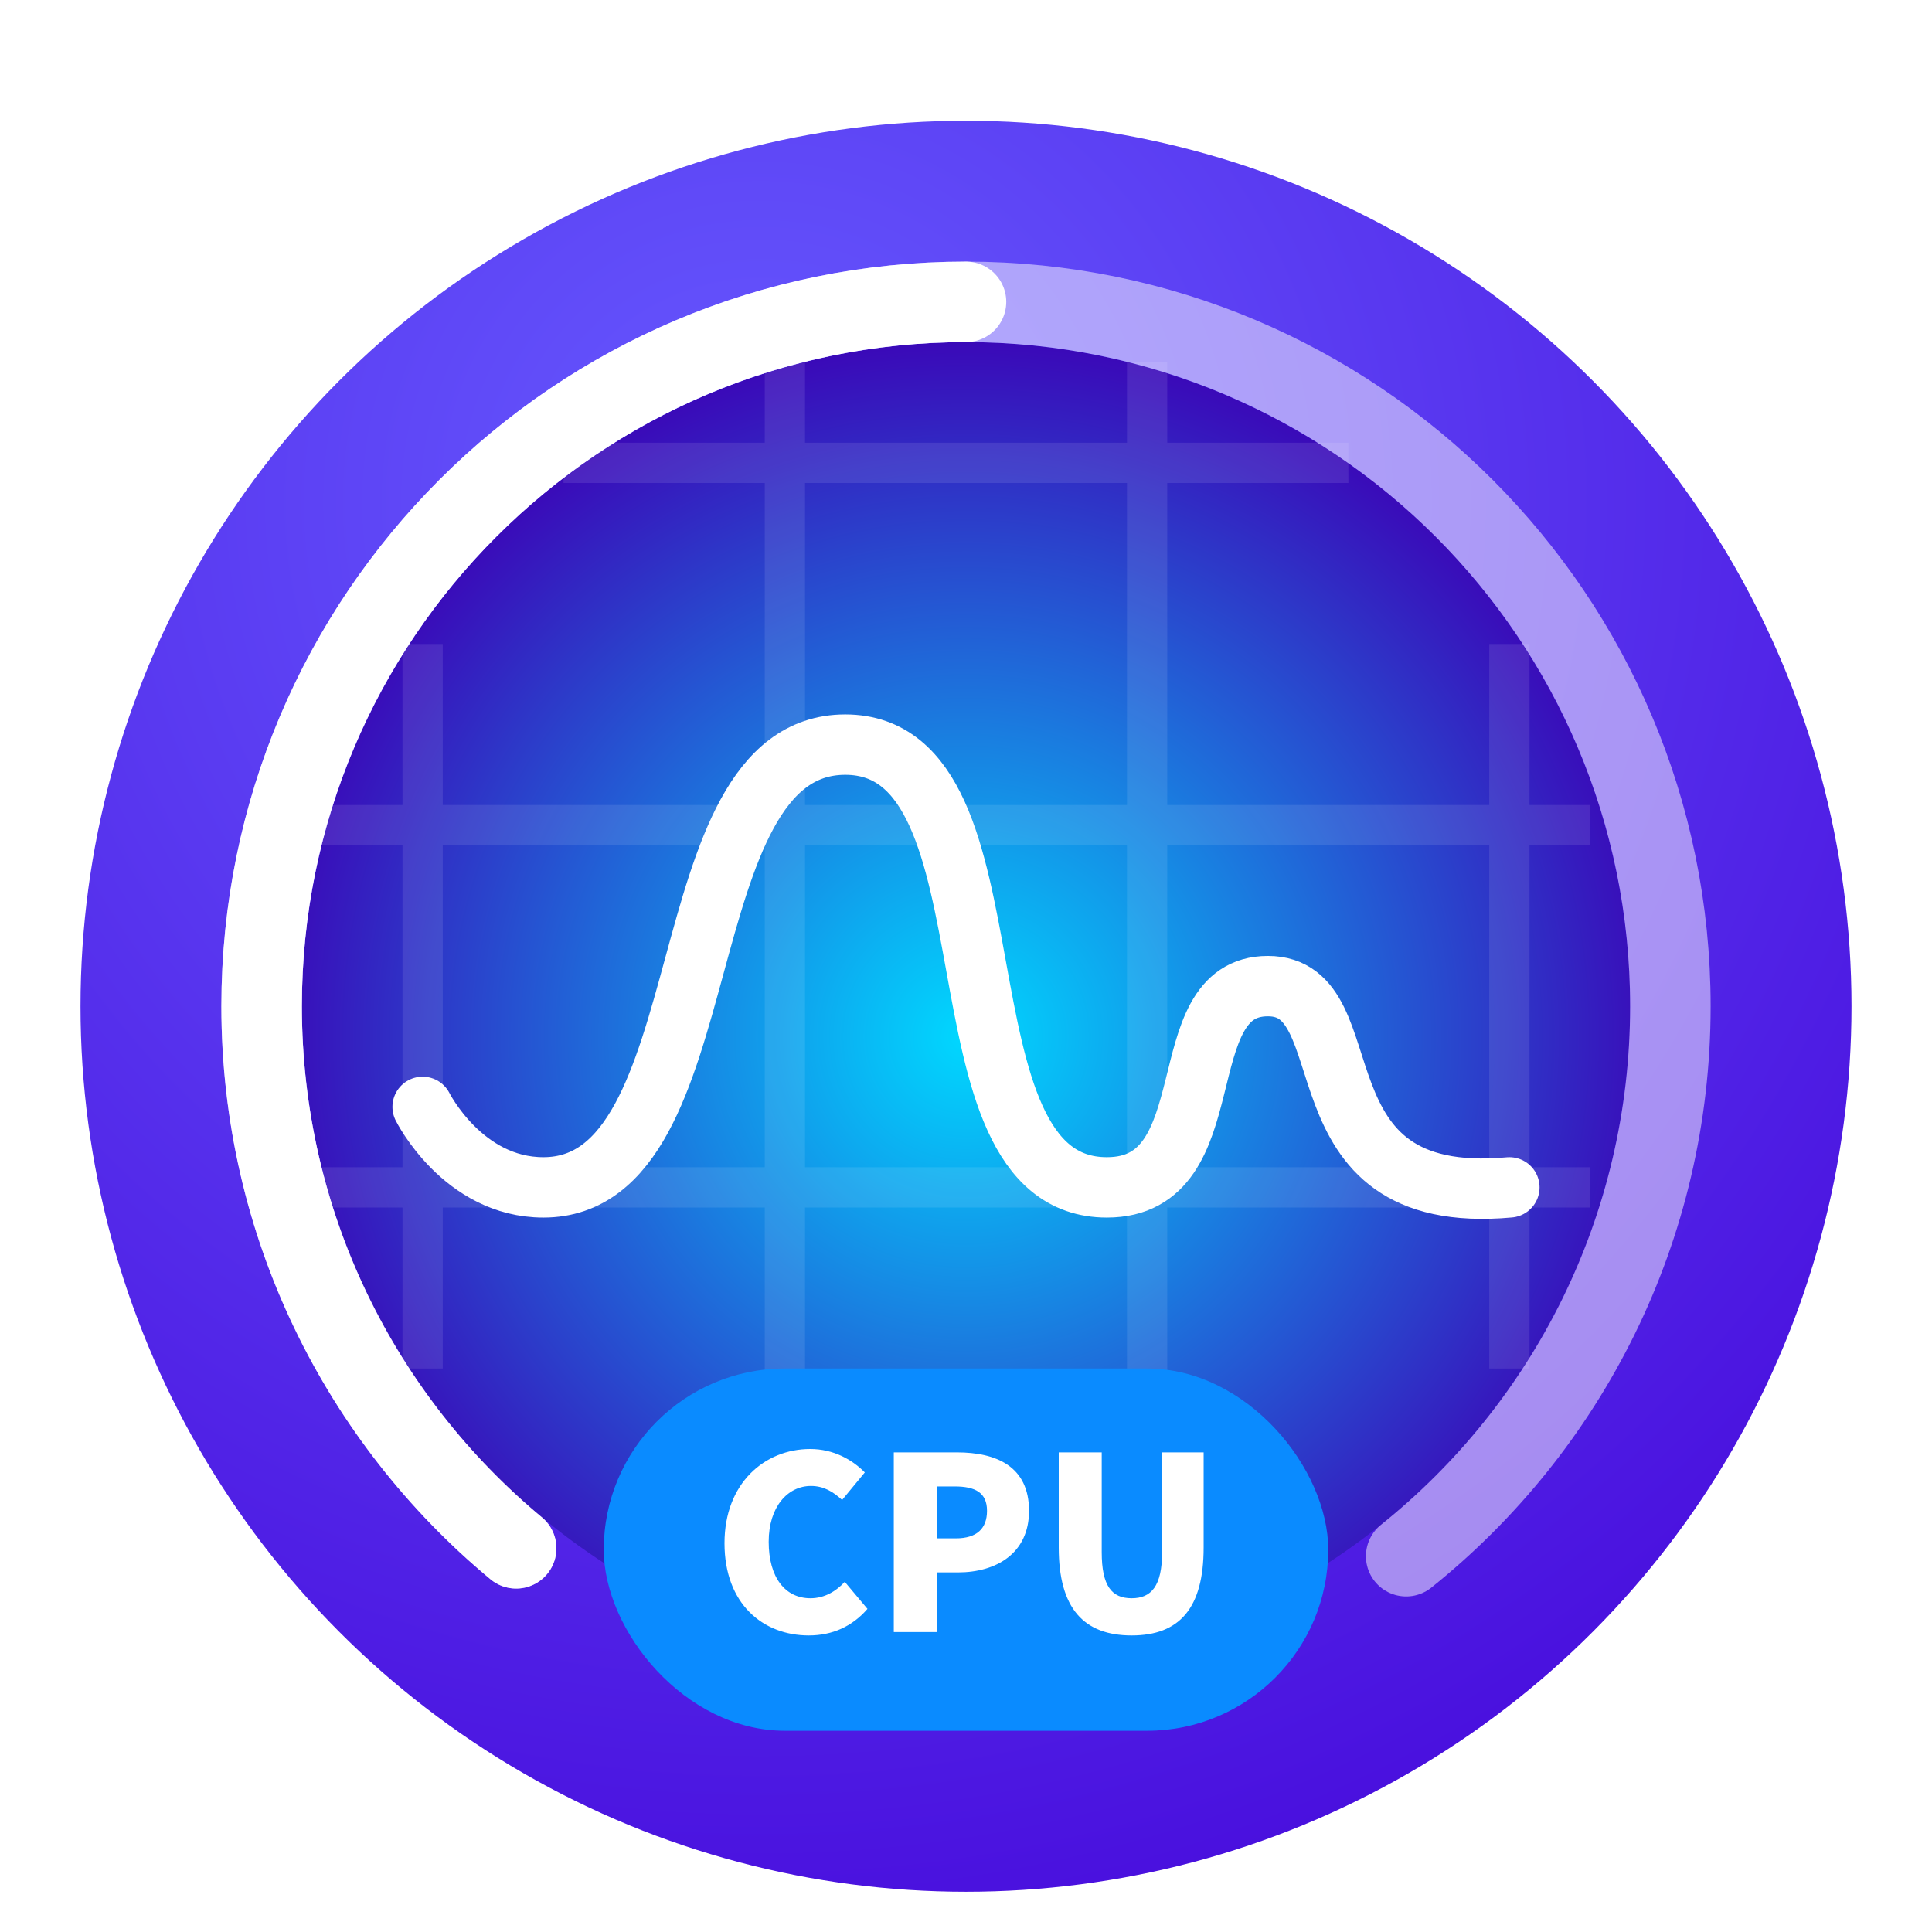 <svg xmlns="http://www.w3.org/2000/svg" width="48" height="48" viewBox="0 0 48 48">
  <defs>
    <filter id="deepin-system-monitor-a" width="129.5%" height="129.5%" x="-14.8%" y="-14.8%" filterUnits="objectBoundingBox">
      <feOffset dy="1" in="SourceAlpha" result="shadowOffsetOuter1"/>
      <feGaussianBlur in="shadowOffsetOuter1" result="shadowBlurOuter1" stdDeviation="1"/>
      <feComposite in="shadowBlurOuter1" in2="SourceAlpha" operator="out" result="shadowBlurOuter1"/>
      <feColorMatrix in="shadowBlurOuter1" result="shadowMatrixOuter1" values="0 0 0 0 0   0 0 0 0 0   0 0 0 0 0  0 0 0 0.2 0"/>
      <feMerge>
        <feMergeNode in="shadowMatrixOuter1"/>
        <feMergeNode in="SourceGraphic"/>
      </feMerge>
    </filter>
    <radialGradient id="deepin-system-monitor-b" cx="38.256%" cy="21.126%" r="100.21%" fx="38.256%" fy="21.126%">
      <stop offset="0%" stop-color="#665AFF"/>
      <stop offset="100%" stop-color="#4300D7"/>
    </radialGradient>
    <radialGradient id="deepin-system-monitor-c" cx="50%" cy="52.28%" r="54.424%" fx="50%" fy="52.28%">
      <stop offset="0%" stop-color="#00D8FF"/>
      <stop offset="100%" stop-color="#3D00B5"/>
    </radialGradient>
  </defs>
  <g fill="none" fill-rule="evenodd" filter="url(#deepin-system-monitor-a)" transform="translate(2 2)">
    <circle cx="22" cy="22" r="22" fill="url(#deepin-system-monitor-b)"/>
    <circle cx="22" cy="22" r="16.5" fill="url(#deepin-system-monitor-c)"/>
    <path stroke="#FFF" d="M6 17.5L37.5 17.5M12 8.5L31.5 8.5M6 26.5L37.5 26.5M26.5 38L26.5 6M35.5 31L35.5 13M17.5 38L17.5 5M8.5 31L8.5 13" opacity=".1"/>
    <path stroke="#FFF" stroke-linecap="round" stroke-width="2" d="M32.936,35.663 C36.938,32.456 39.5,27.527 39.5,22 C39.5,12.335 31.665,4.5 22,4.5 C12.335,4.5 4.5,12.335 4.5,22 C4.5,27.416 6.96,32.257 10.824,35.467" opacity=".5"/>
    <path stroke="#FFF" stroke-linecap="round" stroke-linejoin="round" stroke-width="2" d="M22,4.5 C12.335,4.5 4.5,12.335 4.5,22 C4.5,27.416 6.96,32.257 10.824,35.467"/>
    <path stroke="#FFF" stroke-linecap="round" stroke-linejoin="round" stroke-width="1.5" d="M8.5,24.5 C8.5,24.5 9.5,26.5 11.5,26.5 C16,26.5 14.5,15.5 19,15.5 C23.5,15.5 21,26.5 25.5,26.5 C28.5,26.5 27,21.5 29.5,21.5 C32,21.5 30,27 35.5,26.5"/>
    <rect width="18" height="9" x="13" y="31" fill="#0A8BFF" rx="4.5"/>
    <path fill="#FFF" d="M18.094,37.632 C18.676,37.632 19.174,37.41 19.552,36.972 L18.988,36.3 C18.778,36.528 18.49,36.708 18.136,36.708 C17.506,36.708 17.098,36.192 17.098,35.304 C17.098,34.434 17.572,33.918 18.148,33.918 C18.466,33.918 18.7,34.062 18.922,34.266 L19.486,33.582 C19.18,33.27 18.712,33 18.13,33 C16.996,33 16,33.852 16,35.34 C16,36.852 16.96,37.632 18.094,37.632 Z M20.206,37.548 L20.206,33.084 L21.772,33.084 C22.756,33.084 23.566,33.432 23.566,34.536 C23.566,35.598 22.744,36.066 21.802,36.066 L21.28,36.066 L21.28,37.548 L20.206,37.548 Z M21.28,35.22 L21.748,35.22 C22.27,35.22 22.522,34.974 22.522,34.536 C22.522,34.086 22.234,33.93 21.718,33.93 L21.28,33.93 L21.28,35.22 Z M26.116,37.632 C27.304,37.632 27.904,36.954 27.904,35.448 L27.904,33.084 L26.872,33.084 L26.872,35.562 C26.872,36.408 26.602,36.708 26.116,36.708 C25.624,36.708 25.372,36.408 25.372,35.562 L25.372,33.084 L24.304,33.084 L24.304,35.448 C24.304,36.954 24.922,37.632 26.116,37.632 Z"/>
  </g>
</svg>
